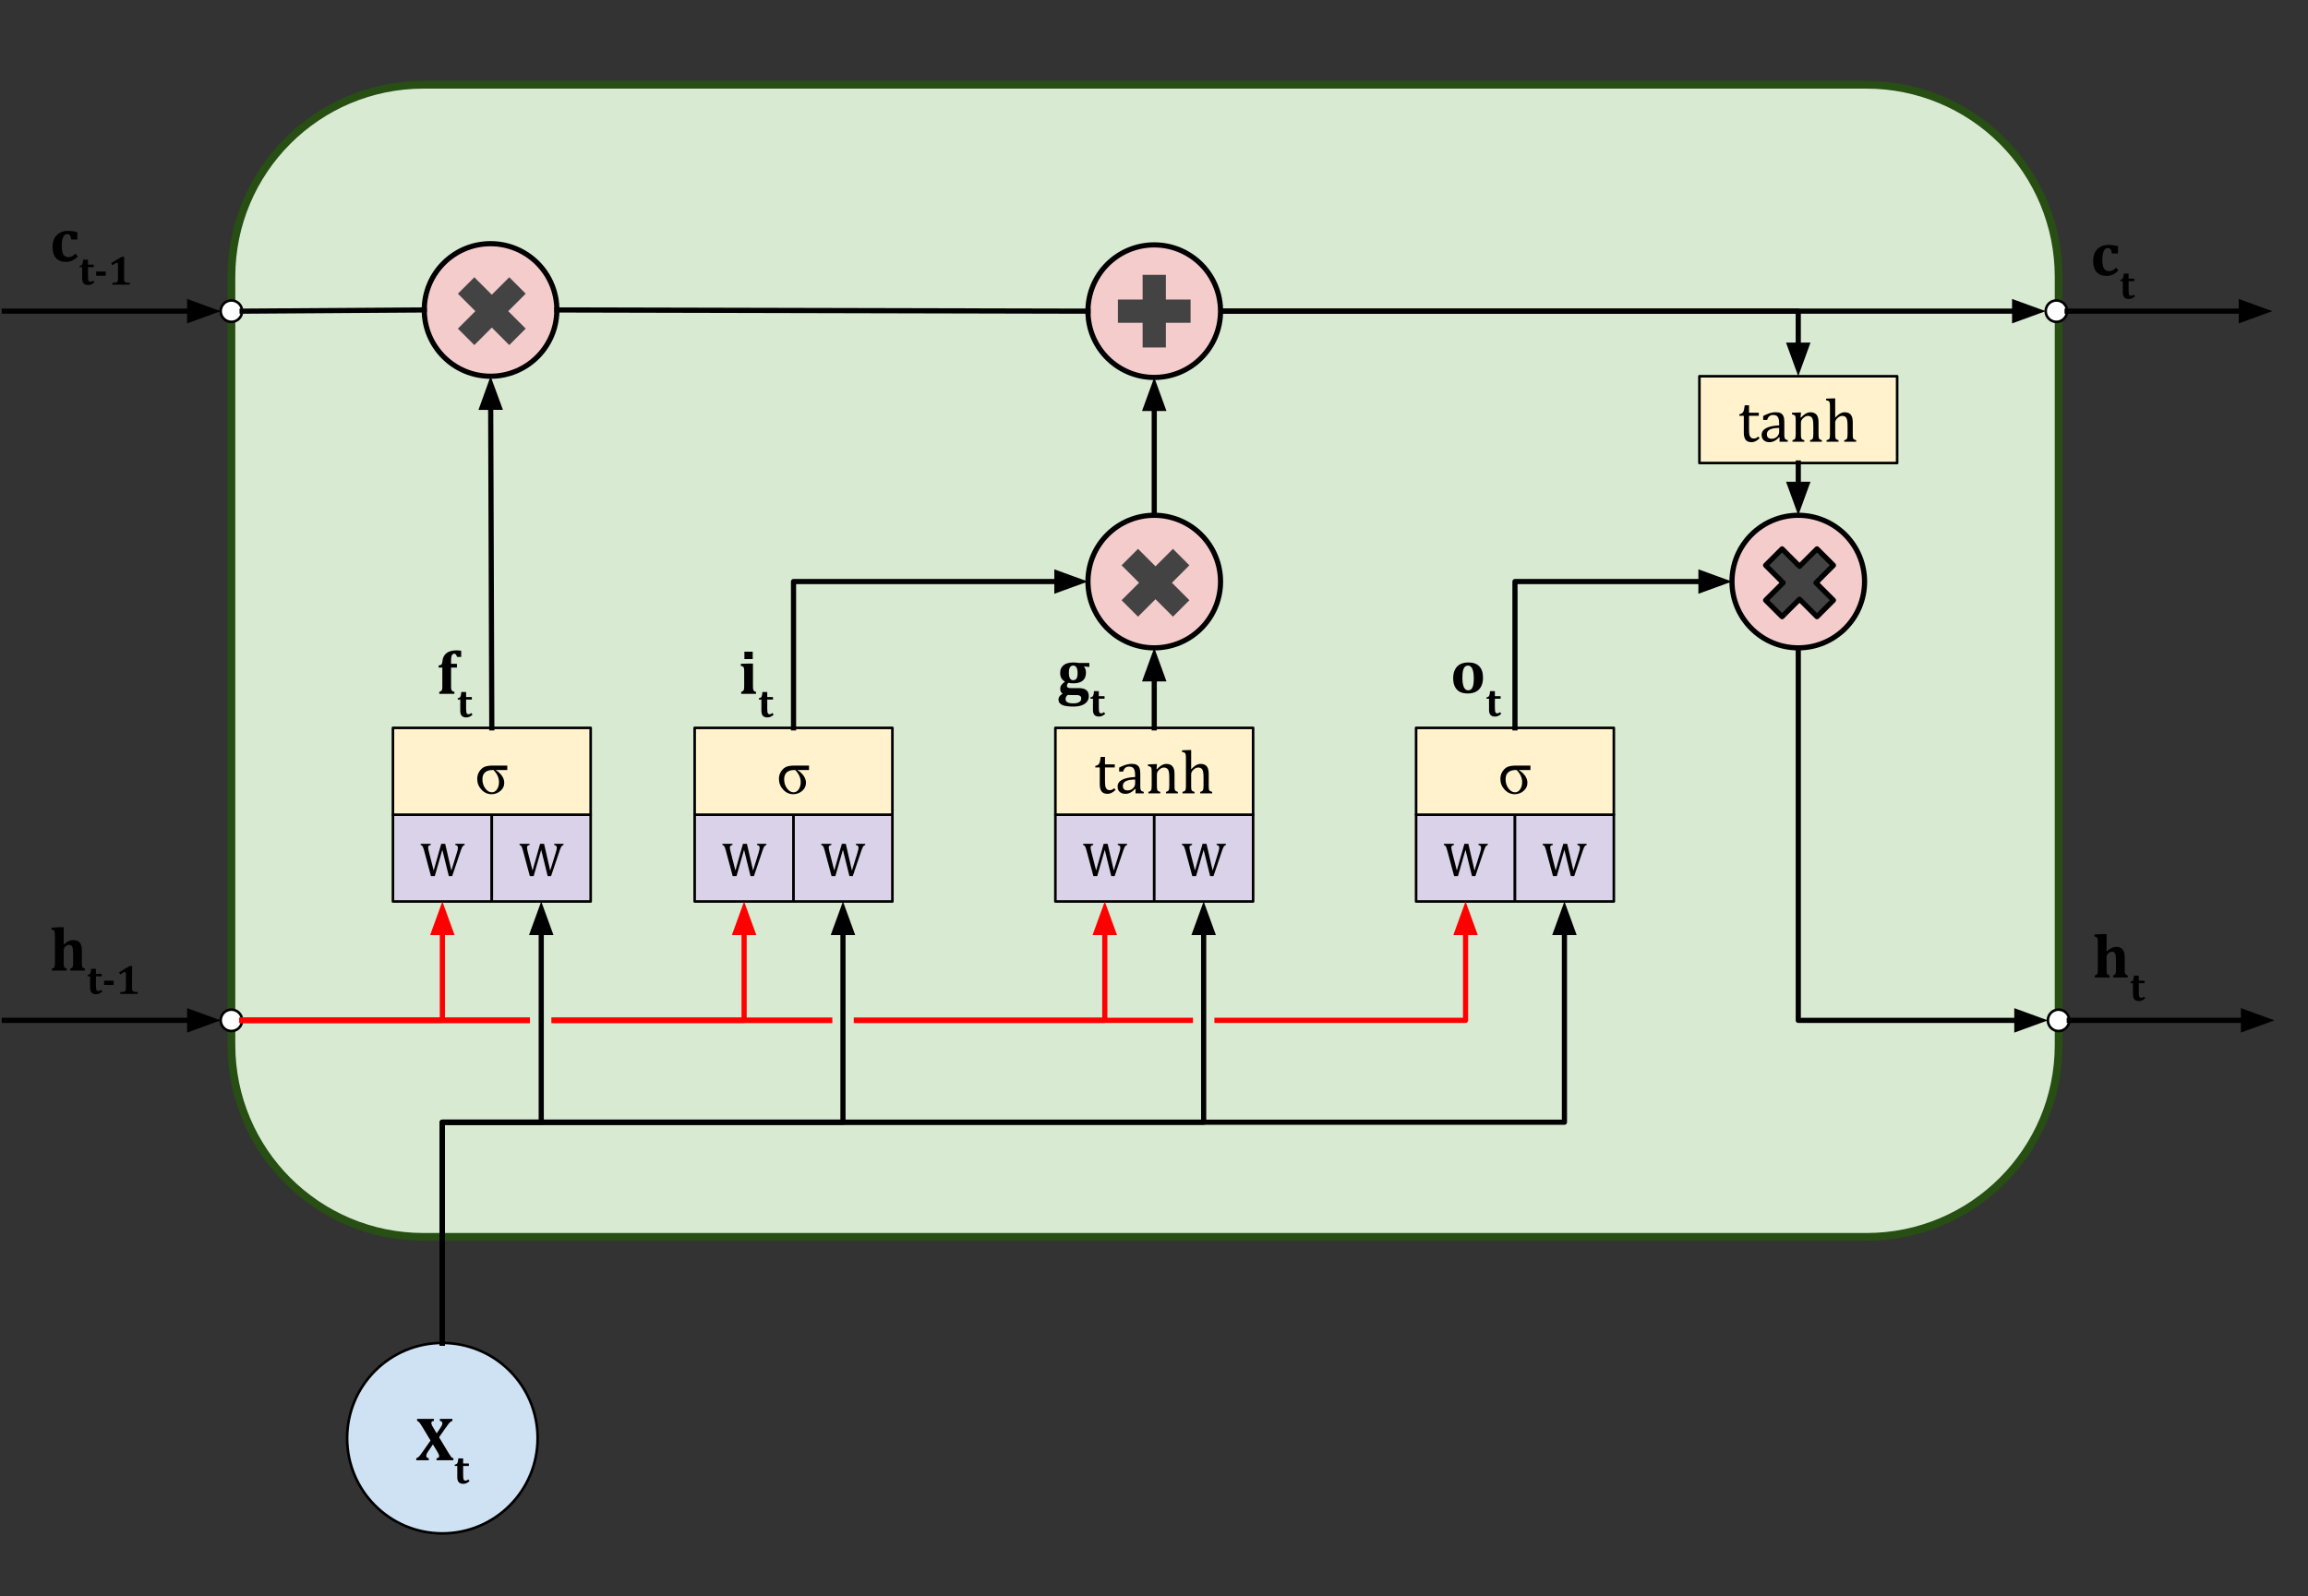 <svg version="1.1" viewBox="0.0 0.0 892.614 617.475" fill="none" stroke="none" stroke-linecap="square" stroke-miterlimit="10" xmlns:xlink="http://www.w3.org/1999/xlink" xmlns="http://www.w3.org/2000/svg"><rect x="0.0" y="0.0" width="892.614" height="617.475" fill="#333333" stroke="none"/><clipPath id="p.0"><path d="m0 0l892.614 0l0 617.475l-892.614 0l0 -617.475z" clip-rule="nonzero"/></clipPath><g clip-path="url(#p.0)"><path fill="#000000" fill-opacity="0.0" d="m0 0l892.614 0l0 617.475l-892.614 0z" fill-rule="evenodd"/><path fill="#d9ead3" d="m89.501 107.057l0 0c0 -41.021 33.254 -74.274 74.274 -74.274l558.128 0c19.699 0 38.591 7.825 52.52 21.754c13.929 13.929 21.754 32.821 21.754 52.52l0 297.089c0 41.021 -33.254 74.274 -74.274 74.274l-558.128 0c-41.021 0 -74.274 -33.254 -74.274 -74.274z" fill-rule="evenodd"/><path stroke="#274e13" stroke-width="3.0" stroke-linejoin="round" stroke-linecap="butt" d="m89.501 107.057l0 0c0 -41.021 33.254 -74.274 74.274 -74.274l558.128 0c19.699 0 38.591 7.825 52.52 21.754c13.929 13.929 21.754 32.821 21.754 52.52l0 297.089c0 41.021 -33.254 74.274 -74.274 74.274l-558.128 0c-41.021 0 -74.274 -33.254 -74.274 -74.274z" fill-rule="evenodd"/><path fill="#000000" fill-opacity="0.0" d="m1.667 120.357l83.685 0" fill-rule="evenodd"/><path stroke="#000000" stroke-width="2.0" stroke-linejoin="round" stroke-linecap="butt" d="m1.667 120.357l71.685 0" fill-rule="evenodd"/><path fill="#000000" stroke="#000000" stroke-width="2.0" stroke-linecap="butt" d="m73.352 123.66l9.076 -3.303l-9.076 -3.303z" fill-rule="evenodd"/><path fill="#000000" fill-opacity="0.0" d="m10.255 69.081l60.598 0l0 51.276l-60.598 0z" fill-rule="evenodd"/><path fill="#000000" d="m29.192 98.121l0.906 1.094q-1.156 1.125 -2.234 1.609q-1.062 0.484 -2.328 0.484q-2.547 0 -3.891 -1.484q-1.328 -1.5 -1.328 -4.359q0 -1.922 0.734 -3.312q0.734 -1.406 2.109 -2.125q1.375 -0.719 3.141 -0.719q0.953 0 1.891 0.141q0.938 0.125 1.719 0.359l0 2.828l-2.328 0q-0.172 -1.109 -0.531 -1.609q-0.344 -0.5 -1.0 -0.5q-0.438 0 -0.828 0.219q-0.391 0.219 -0.688 0.75q-0.297 0.531 -0.484 1.438q-0.172 0.891 -0.172 2.25q0 1.375 0.25 2.328q0.266 0.938 0.844 1.453q0.578 0.5 1.516 0.5q0.672 0 1.281 -0.281q0.609 -0.297 1.422 -1.062z" fill-rule="nonzero"/><path fill="#000000" d="m36.52 109.184q-0.688 0.578 -1.25 0.828q-0.562 0.234 -1.188 0.234q-1.156 0 -1.734 -0.625q-0.578 -0.641 -0.578 -1.906l0 -4.375l-0.969 0l0 -0.531q0.469 -0.078 0.688 -0.234q0.234 -0.156 0.359 -0.422q0.125 -0.266 0.203 -0.688q0.078 -0.422 0.109 -1.047l1.875 0l0 1.953l2.219 0l0 0.969l-2.219 0l0 3.531q0 0.875 0.078 1.297q0.078 0.422 0.266 0.625q0.203 0.203 0.5 0.203q0.219 0 0.391 -0.031q0.172 -0.047 0.359 -0.141q0.188 -0.109 0.406 -0.297l0.484 0.656zm4.375 -2.516l-3.703 0l0 -1.641l3.703 0l0 1.641zm7.109 1.266q0 0.453 0.047 0.688q0.062 0.234 0.188 0.375q0.125 0.141 0.359 0.234q0.25 0.078 0.609 0.125q0.375 0.031 0.984 0.047l0 0.719l-6.75 0l0 -0.719q0.875 -0.031 1.234 -0.094q0.375 -0.078 0.562 -0.203q0.203 -0.141 0.297 -0.375q0.094 -0.25 0.094 -0.797l0 -5.641q0 -0.328 -0.125 -0.469q-0.125 -0.141 -0.328 -0.141q-0.203 0 -0.562 0.188q-0.344 0.172 -1.156 0.734l-0.484 -0.828l4.078 -2.453l1.0 0q-0.047 0.75 -0.047 2.078l0 6.531z" fill-rule="nonzero"/><path fill="#000000" fill-opacity="0.0" d="m1.667 394.667l83.685 0" fill-rule="evenodd"/><path stroke="#000000" stroke-width="2.0" stroke-linejoin="round" stroke-linecap="butt" d="m1.667 394.667l71.685 0" fill-rule="evenodd"/><path fill="#000000" stroke="#000000" stroke-width="2.0" stroke-linecap="butt" d="m73.352 397.97l9.076 -3.303l-9.076 -3.303z" fill-rule="evenodd"/><path fill="#000000" fill-opacity="0.0" d="m10.255 343.391l60.598 0l0 51.276l-60.598 0z" fill-rule="evenodd"/><path fill="#000000" d="m24.692 365.353q1.062 -0.953 1.906 -1.344q0.844 -0.391 1.719 -0.391q1.281 0 1.984 0.484q0.703 0.469 1.031 1.359q0.328 0.891 0.328 2.297l0 4.281q0 0.516 0.016 0.969q0.016 0.453 0.078 0.719q0.078 0.266 0.203 0.438q0.125 0.172 0.344 0.297q0.219 0.109 0.531 0.188l0 0.781l-5.672 0l0 -0.781q0.547 -0.125 0.75 -0.359q0.203 -0.25 0.281 -0.688q0.078 -0.438 0.078 -1.547l0 -3.062q0 -1.172 -0.078 -1.812q-0.078 -0.656 -0.266 -1.016q-0.172 -0.359 -0.469 -0.531q-0.281 -0.172 -0.75 -0.172q-0.438 0 -0.938 0.281q-0.484 0.266 -0.812 0.75q-0.312 0.469 -0.312 1.0l0 4.547q0 0.656 0.016 1.016q0.016 0.359 0.047 0.562q0.047 0.188 0.109 0.344q0.062 0.141 0.172 0.281q0.109 0.125 0.297 0.234q0.203 0.094 0.531 0.172l0 0.781l-5.734 0l0 -0.781q0.344 -0.078 0.547 -0.188q0.203 -0.109 0.312 -0.25q0.109 -0.156 0.188 -0.375q0.078 -0.234 0.094 -0.641q0.031 -0.406 0.031 -1.156l0 -9.141q0 -1.0 -0.016 -1.469q-0.016 -0.484 -0.078 -0.797q-0.047 -0.328 -0.172 -0.516q-0.109 -0.203 -0.344 -0.312q-0.219 -0.125 -0.703 -0.219l0 -0.781l3.234 -0.156l1.469 0l0 6.688l0.047 0.016z" fill-rule="nonzero"/><path fill="#000000" d="m39.591 383.494q-0.688 0.578 -1.25 0.828q-0.562 0.234 -1.188 0.234q-1.156 0 -1.734 -0.625q-0.578 -0.641 -0.578 -1.906l0 -4.375l-0.969 0l0 -0.531q0.469 -0.078 0.688 -0.234q0.234 -0.156 0.359 -0.422q0.125 -0.266 0.203 -0.688q0.078 -0.422 0.109 -1.047l1.875 0l0 1.953l2.219 0l0 0.969l-2.219 0l0 3.531q0 0.875 0.078 1.297q0.078 0.422 0.266 0.625q0.203 0.203 0.5 0.203q0.219 0 0.391 -0.031q0.172 -0.047 0.359 -0.141q0.188 -0.109 0.406 -0.297l0.484 0.656zm4.375 -2.516l-3.703 0l0 -1.641l3.703 0l0 1.641zm7.109 1.266q0 0.453 0.047 0.688q0.062 0.234 0.188 0.375q0.125 0.141 0.359 0.234q0.25 0.078 0.609 0.125q0.375 0.031 0.984 0.047l0 0.719l-6.75 0l0 -0.719q0.875 -0.031 1.234 -0.094q0.375 -0.078 0.562 -0.203q0.203 -0.141 0.297 -0.375q0.094 -0.25 0.094 -0.797l0 -5.641q0 -0.328 -0.125 -0.469q-0.125 -0.141 -0.328 -0.141q-0.203 0 -0.562 0.188q-0.344 0.172 -1.156 0.734l-0.484 -0.828l4.078 -2.453l1.0 0q-0.047 0.75 -0.047 2.078l0 6.531z" fill-rule="nonzero"/><path fill="#cfe2f3" d="m134.252 556.283l0 0c0 -20.343 16.491 -36.835 36.835 -36.835l0 0c9.769 0 19.138 3.881 26.046 10.789c6.908 6.908 10.789 16.277 10.789 26.046l0 0c0 20.343 -16.491 36.835 -36.835 36.835l0 0c-20.343 0 -36.835 -16.491 -36.835 -36.835z" fill-rule="evenodd"/><path stroke="#000000" stroke-width="1.0" stroke-linejoin="round" stroke-linecap="butt" d="m134.252 556.283l0 0c0 -20.343 16.491 -36.835 36.835 -36.835l0 0c9.769 0 19.138 3.881 26.046 10.789c6.908 6.908 10.789 16.277 10.789 26.046l0 0c0 20.343 -16.491 36.835 -36.835 36.835l0 0c-20.343 0 -36.835 -16.491 -36.835 -36.835z" fill-rule="evenodd"/><path fill="#000000" d="m167.819 548.823l0 0.781q-0.547 0.047 -0.781 0.25q-0.219 0.188 -0.219 0.594q0 0.188 0.078 0.453q0.078 0.25 0.266 0.609q0.188 0.344 0.641 1.094l1.078 1.812l1.422 -2.094q0.469 -0.688 0.625 -1.047q0.156 -0.375 0.156 -0.797q0 -0.375 -0.266 -0.594q-0.25 -0.234 -0.703 -0.281l0 -0.781l4.844 0l0 0.781q-0.344 0.094 -0.656 0.312q-0.297 0.203 -0.703 0.672q-0.391 0.469 -1.266 1.734l-2.531 3.609l3.812 6.297q0.203 0.312 0.406 0.625q0.203 0.312 0.391 0.562q0.203 0.234 0.344 0.359q0.156 0.109 0.297 0.172q0.141 0.062 0.297 0.094l0 0.781l-6.516 0l0 -0.781q0.516 -0.047 0.75 -0.234q0.25 -0.188 0.25 -0.609q0 -0.141 -0.047 -0.297q-0.031 -0.172 -0.141 -0.406q-0.094 -0.234 -0.203 -0.406q-0.094 -0.188 -0.391 -0.703l-1.625 -2.688l-1.922 2.828q-0.219 0.344 -0.375 0.625q-0.141 0.281 -0.203 0.516q-0.062 0.234 -0.062 0.547q0 0.312 0.25 0.547q0.25 0.234 0.719 0.281l0 0.781l-4.844 0l0 -0.781q0.391 -0.109 0.703 -0.344q0.328 -0.25 0.703 -0.703q0.391 -0.453 1.047 -1.422l3.062 -4.375l-2.953 -4.922q-0.484 -0.797 -0.828 -1.312q-0.344 -0.531 -0.578 -0.797q-0.234 -0.281 -0.422 -0.391q-0.172 -0.125 -0.422 -0.172l0 -0.781l6.516 0z" fill-rule="nonzero"/><path fill="#000000" d="m181.604 572.886q-0.688 0.578 -1.25 0.828q-0.562 0.234 -1.188 0.234q-1.156 0 -1.734 -0.625q-0.578 -0.641 -0.578 -1.906l0 -4.375l-0.969 0l0 -0.531q0.469 -0.078 0.688 -0.234q0.234 -0.156 0.359 -0.422q0.125 -0.266 0.203 -0.688q0.078 -0.422 0.109 -1.047l1.875 0l0 1.953l2.219 0l0 0.969l-2.219 0l0 3.531q0 0.875 0.078 1.297q0.078 0.422 0.266 0.625q0.203 0.203 0.5 0.203q0.219 0 0.391 -0.031q0.172 -0.047 0.359 -0.141q0.188 -0.109 0.406 -0.297l0.484 0.656z" fill-rule="nonzero"/><path fill="#d9d2e9" d="m151.969 315.115l38.236 0l0 33.575l-38.236 0z" fill-rule="evenodd"/><path stroke="#000000" stroke-width="1.0" stroke-linejoin="round" stroke-linecap="butt" d="m151.969 315.115l38.236 0l0 33.575l-38.236 0z" fill-rule="evenodd"/><path fill="#000000" d="m171.07 328.714l-2.922 10.172l-1.469 0l-2.656 -9.891q-0.172 -0.625 -0.312 -1.016q-0.125 -0.391 -0.266 -0.609q-0.141 -0.219 -0.297 -0.328q-0.156 -0.125 -0.453 -0.203l0 -0.453l3.891 0l0 0.453q-0.562 0.109 -0.781 0.328q-0.219 0.219 -0.219 0.609q0 0.312 0.078 0.75q0.078 0.438 0.219 1.0l1.844 7.188l2.922 -10.328l1.531 0l2.375 10.344l2.156 -6.953q0.391 -1.266 0.391 -1.797q0 -0.562 -0.234 -0.797q-0.234 -0.25 -0.766 -0.344l0 -0.453l3.594 0l0 0.453q-0.281 0.094 -0.453 0.203q-0.156 0.109 -0.312 0.312q-0.141 0.188 -0.328 0.609q-0.172 0.406 -0.406 1.094l-3.312 9.828l-1.297 0l-2.516 -10.172z" fill-rule="nonzero"/><path fill="#d9d2e9" d="m190.205 315.115l38.236 0l0 33.575l-38.236 0z" fill-rule="evenodd"/><path stroke="#000000" stroke-width="1.0" stroke-linejoin="round" stroke-linecap="butt" d="m190.205 315.115l38.236 0l0 33.575l-38.236 0z" fill-rule="evenodd"/><path fill="#000000" d="m209.306 328.714l-2.922 10.172l-1.469 0l-2.656 -9.891q-0.172 -0.625 -0.312 -1.016q-0.125 -0.391 -0.266 -0.609q-0.141 -0.219 -0.297 -0.328q-0.156 -0.125 -0.453 -0.203l0 -0.453l3.891 0l0 0.453q-0.562 0.109 -0.781 0.328q-0.219 0.219 -0.219 0.609q0 0.312 0.078 0.75q0.078 0.438 0.219 1.0l1.844 7.188l2.922 -10.328l1.531 0l2.375 10.344l2.156 -6.953q0.391 -1.266 0.391 -1.797q0 -0.562 -0.234 -0.797q-0.234 -0.25 -0.766 -0.344l0 -0.453l3.594 0l0 0.453q-0.281 0.094 -0.453 0.203q-0.156 0.109 -0.312 0.312q-0.141 0.188 -0.328 0.609q-0.172 0.406 -0.406 1.094l-3.312 9.828l-1.297 0l-2.516 -10.172z" fill-rule="nonzero"/><path fill="#fff2cc" d="m151.968 281.541l76.472 0l0 33.575l-76.472 0z" fill-rule="evenodd"/><path stroke="#000000" stroke-width="1.0" stroke-linejoin="round" stroke-linecap="butt" d="m151.968 281.541l76.472 0l0 33.575l-76.472 0z" fill-rule="evenodd"/><path fill="#000000" d="m196.189 296.134l0 1.703l-4.562 0q1.5 0.859 2.438 2.172q0.953 1.297 0.953 2.766q0 1.906 -1.5 3.172q-1.5 1.25 -3.422 1.25q-2.25 0 -3.891 -1.766q-1.641 -1.781 -1.641 -4.141q0 -1.672 0.859 -2.938q0.859 -1.281 2.0 -1.75q1.141 -0.469 3.094 -0.469l5.672 0zm-5.344 1.703l-0.422 0q-1.75 0 -2.797 0.875q-1.047 0.875 -1.047 2.734q0 1.984 1.094 3.5q1.109 1.516 2.578 1.516q1.188 0 1.953 -1.141q0.781 -1.141 0.781 -2.75q0 -2.578 -2.141 -4.734z" fill-rule="nonzero"/><path fill="#000000" fill-opacity="0.0" d="m472.04 120.358l223.433 0l0 25.165" fill-rule="evenodd"/><path stroke="#000000" stroke-width="2.0" stroke-linejoin="round" stroke-linecap="butt" d="m472.04 120.358l223.433 0l0 13.165" fill-rule="evenodd"/><path fill="#000000" stroke="#000000" stroke-width="2.0" stroke-linecap="butt" d="m692.17 133.523l3.303 9.076l3.303 -9.076z" fill-rule="evenodd"/><path fill="#000000" fill-opacity="0.0" d="m472.04 120.358l319.118 0" fill-rule="evenodd"/><path stroke="#000000" stroke-width="2.0" stroke-linejoin="round" stroke-linecap="butt" d="m472.04 120.358l307.118 0" fill-rule="evenodd"/><path fill="#000000" stroke="#000000" stroke-width="2.0" stroke-linecap="butt" d="m779.158 123.662l9.076 -3.303l-9.076 -3.303z" fill-rule="evenodd"/><path fill="#f4cccc" d="m164.086 119.89l0 0c0 -14.159 11.478 -25.638 25.638 -25.638l0 0c6.8 0 13.321 2.701 18.129 7.509c4.808 4.808 7.509 11.329 7.509 18.129l0 0c0 14.159 -11.478 25.638 -25.638 25.638l0 0c-14.159 0 -25.638 -11.478 -25.638 -25.638z" fill-rule="evenodd"/><path stroke="#000000" stroke-width="2.0" stroke-linejoin="round" stroke-linecap="butt" d="m164.086 119.89l0 0c0 -14.159 11.478 -25.638 25.638 -25.638l0 0c6.8 0 13.321 2.701 18.129 7.509c4.808 4.808 7.509 11.329 7.509 18.129l0 0c0 14.159 -11.478 25.638 -25.638 25.638l0 0c-14.159 0 -25.638 -11.478 -25.638 -25.638z" fill-rule="evenodd"/><path fill="#434343" d="m177.09 113.602l6.359 -6.359l6.755 6.755l6.755 -6.755l6.359 6.359l-6.755 6.755l6.755 6.755l-6.359 6.359l-6.755 -6.755l-6.755 6.755l-6.359 -6.359l6.755 -6.755z" fill-rule="evenodd"/><path fill="#000000" fill-opacity="0.0" d="m159.912 236.34l38.236 0l0 54.52l-38.236 0z" fill-rule="evenodd"/><path fill="#000000" d="m169.897 267.599q0.547 -0.156 0.766 -0.359q0.219 -0.203 0.312 -0.547q0.094 -0.359 0.094 -1.25l0 -7.219l-1.422 0l0 -0.812q0.547 -0.078 0.766 -0.172q0.219 -0.109 0.359 -0.281q0.141 -0.172 0.219 -0.438q0.078 -0.266 0.109 -0.687q0.188 -2.109 1.562 -3.188q1.391 -1.094 3.906 -1.094q1.0 0 1.797 0.156l0 2.391l-1.594 0q-0.203 -0.641 -0.453 -0.938q-0.234 -0.312 -0.625 -0.312q-0.5 0 -0.766 0.344q-0.266 0.328 -0.375 0.953q-0.094 0.609 -0.094 1.719l0 0.891l2.266 0l0 1.469l-2.266 0l0 7.219q0 0.875 0.094 1.234q0.094 0.359 0.328 0.578q0.25 0.203 0.859 0.344l0 0.781l-5.844 0l0 -0.781z" fill-rule="nonzero"/><path fill="#000000" d="m182.756 276.442q-0.688 0.578 -1.25 0.828q-0.562 0.234 -1.188 0.234q-1.156 0 -1.734 -0.625q-0.578 -0.641 -0.578 -1.906l0 -4.375l-0.969 0l0 -0.531q0.469 -0.078 0.688 -0.234q0.234 -0.156 0.359 -0.422q0.125 -0.266 0.203 -0.688q0.078 -0.422 0.109 -1.047l1.875 0l0 1.953l2.219 0l0 0.969l-2.219 0l0 3.531q0 0.875 0.078 1.297q0.078 0.422 0.266 0.625q0.203 0.203 0.5 0.203q0.219 0 0.391 -0.031q0.172 -0.047 0.359 -0.141q0.188 -0.109 0.406 -0.297l0.484 0.656z" fill-rule="nonzero"/><path fill="#d9d2e9" d="m268.659 315.115l38.236 0l0 33.575l-38.236 0z" fill-rule="evenodd"/><path stroke="#000000" stroke-width="1.0" stroke-linejoin="round" stroke-linecap="butt" d="m268.659 315.115l38.236 0l0 33.575l-38.236 0z" fill-rule="evenodd"/><path fill="#000000" d="m287.76 328.714l-2.922 10.172l-1.469 0l-2.656 -9.891q-0.172 -0.625 -0.312 -1.016q-0.125 -0.391 -0.266 -0.609q-0.141 -0.219 -0.297 -0.328q-0.156 -0.125 -0.453 -0.203l0 -0.453l3.891 0l0 0.453q-0.562 0.109 -0.781 0.328q-0.219 0.219 -0.219 0.609q0 0.312 0.078 0.75q0.078 0.438 0.219 1.0l1.844 7.188l2.922 -10.328l1.531 0l2.375 10.344l2.156 -6.953q0.391 -1.266 0.391 -1.797q0 -0.562 -0.234 -0.797q-0.234 -0.25 -0.766 -0.344l0 -0.453l3.594 0l0 0.453q-0.281 0.094 -0.453 0.203q-0.156 0.109 -0.312 0.312q-0.141 0.188 -0.328 0.609q-0.172 0.406 -0.406 1.094l-3.312 9.828l-1.297 0l-2.516 -10.172z" fill-rule="nonzero"/><path fill="#d9d2e9" d="m306.895 315.115l38.236 0l0 33.575l-38.236 0z" fill-rule="evenodd"/><path stroke="#000000" stroke-width="1.0" stroke-linejoin="round" stroke-linecap="butt" d="m306.895 315.115l38.236 0l0 33.575l-38.236 0z" fill-rule="evenodd"/><path fill="#000000" d="m325.996 328.714l-2.922 10.172l-1.469 0l-2.656 -9.891q-0.172 -0.625 -0.312 -1.016q-0.125 -0.391 -0.266 -0.609q-0.141 -0.219 -0.297 -0.328q-0.156 -0.125 -0.453 -0.203l0 -0.453l3.891 0l0 0.453q-0.562 0.109 -0.781 0.328q-0.219 0.219 -0.219 0.609q0 0.312 0.078 0.75q0.078 0.438 0.219 1.0l1.844 7.188l2.922 -10.328l1.531 0l2.375 10.344l2.156 -6.953q0.391 -1.266 0.391 -1.797q0 -0.562 -0.234 -0.797q-0.234 -0.25 -0.766 -0.344l0 -0.453l3.594 0l0 0.453q-0.281 0.094 -0.453 0.203q-0.156 0.109 -0.312 0.312q-0.141 0.188 -0.328 0.609q-0.172 0.406 -0.406 1.094l-3.312 9.828l-1.297 0l-2.516 -10.172z" fill-rule="nonzero"/><path fill="#fff2cc" d="m268.659 281.541l76.472 0l0 33.575l-76.472 0z" fill-rule="evenodd"/><path stroke="#000000" stroke-width="1.0" stroke-linejoin="round" stroke-linecap="butt" d="m268.659 281.541l76.472 0l0 33.575l-76.472 0z" fill-rule="evenodd"/><path fill="#000000" d="m312.879 296.134l0 1.703l-4.562 0q1.5 0.859 2.438 2.172q0.953 1.297 0.953 2.766q0 1.906 -1.5 3.172q-1.5 1.25 -3.422 1.25q-2.25 0 -3.891 -1.766q-1.641 -1.781 -1.641 -4.141q0 -1.672 0.859 -2.938q0.859 -1.281 2.0 -1.75q1.141 -0.469 3.094 -0.469l5.672 0zm-5.344 1.703l-0.422 0q-1.75 0 -2.797 0.875q-1.047 0.875 -1.047 2.734q0 1.984 1.094 3.5q1.109 1.516 2.578 1.516q1.188 0 1.953 -1.141q0.781 -1.141 0.781 -2.75q0 -2.578 -2.141 -4.734z" fill-rule="nonzero"/><path fill="#d9d2e9" d="m408.167 315.115l38.236 0l0 33.575l-38.236 0z" fill-rule="evenodd"/><path stroke="#000000" stroke-width="1.0" stroke-linejoin="round" stroke-linecap="butt" d="m408.167 315.115l38.236 0l0 33.575l-38.236 0z" fill-rule="evenodd"/><path fill="#000000" d="m427.268 328.714l-2.922 10.172l-1.469 0l-2.656 -9.891q-0.172 -0.625 -0.312 -1.016q-0.125 -0.391 -0.266 -0.609q-0.141 -0.219 -0.297 -0.328q-0.156 -0.125 -0.453 -0.203l0 -0.453l3.891 0l0 0.453q-0.562 0.109 -0.781 0.328q-0.219 0.219 -0.219 0.609q0 0.312 0.078 0.75q0.078 0.438 0.219 1.0l1.844 7.188l2.922 -10.328l1.531 0l2.375 10.344l2.156 -6.953q0.391 -1.266 0.391 -1.797q0 -0.562 -0.234 -0.797q-0.234 -0.25 -0.766 -0.344l0 -0.453l3.594 0l0 0.453q-0.281 0.094 -0.453 0.203q-0.156 0.109 -0.312 0.312q-0.141 0.188 -0.328 0.609q-0.172 0.406 -0.406 1.094l-3.312 9.828l-1.297 0l-2.516 -10.172z" fill-rule="nonzero"/><path fill="#d9d2e9" d="m446.403 315.115l38.236 0l0 33.575l-38.236 0z" fill-rule="evenodd"/><path stroke="#000000" stroke-width="1.0" stroke-linejoin="round" stroke-linecap="butt" d="m446.403 315.115l38.236 0l0 33.575l-38.236 0z" fill-rule="evenodd"/><path fill="#000000" d="m465.504 328.714l-2.922 10.172l-1.469 0l-2.656 -9.891q-0.172 -0.625 -0.312 -1.016q-0.125 -0.391 -0.266 -0.609q-0.141 -0.219 -0.297 -0.328q-0.156 -0.125 -0.453 -0.203l0 -0.453l3.891 0l0 0.453q-0.562 0.109 -0.781 0.328q-0.219 0.219 -0.219 0.609q0 0.312 0.078 0.75q0.078 0.438 0.219 1.0l1.844 7.188l2.922 -10.328l1.531 0l2.375 10.344l2.156 -6.953q0.391 -1.266 0.391 -1.797q0 -0.562 -0.234 -0.797q-0.234 -0.25 -0.766 -0.344l0 -0.453l3.594 0l0 0.453q-0.281 0.094 -0.453 0.203q-0.156 0.109 -0.312 0.312q-0.141 0.188 -0.328 0.609q-0.172 0.406 -0.406 1.094l-3.312 9.828l-1.297 0l-2.516 -10.172z" fill-rule="nonzero"/><path fill="#fff2cc" d="m408.167 281.541l76.472 0l0 33.575l-76.472 0z" fill-rule="evenodd"/><path stroke="#000000" stroke-width="1.0" stroke-linejoin="round" stroke-linecap="butt" d="m408.167 281.541l76.472 0l0 33.575l-76.472 0z" fill-rule="evenodd"/><path fill="#000000" d="m423.602 296.243q0.578 -0.094 0.938 -0.328q0.375 -0.234 0.578 -0.594q0.203 -0.375 0.312 -0.922q0.125 -0.562 0.25 -1.625l1.672 0l0 2.891l3.781 0l0 1.188l-3.781 0l0 5.203q0 1.141 0.094 1.812q0.094 0.672 0.344 1.062q0.266 0.375 0.594 0.547q0.328 0.156 0.844 0.156q0.469 0 0.875 -0.188q0.406 -0.203 0.812 -0.562l0.531 0.641q-0.844 0.797 -1.594 1.172q-0.734 0.359 -1.531 0.359q-1.516 0 -2.25 -0.891q-0.734 -0.906 -0.734 -2.812l0 -6.5l-1.734 0l0 -0.609zm15.59 8.953l-0.172 -0.047q-1.016 1.031 -1.922 1.469q-0.891 0.438 -1.891 0.438q-0.891 0 -1.578 -0.344q-0.672 -0.344 -1.047 -0.969q-0.359 -0.641 -0.359 -1.453q0 -1.719 1.688 -2.641q1.703 -0.938 5.094 -1.094l0 -0.75q0 -1.219 -0.234 -1.922q-0.234 -0.703 -0.75 -1.031q-0.5 -0.328 -1.344 -0.328q-0.906 0 -1.469 0.484q-0.562 0.469 -0.844 1.438l-1.531 0l0 -1.531q1.125 -0.578 1.875 -0.859q0.75 -0.281 1.5 -0.438q0.75 -0.156 1.531 -0.156q1.156 0 1.859 0.375q0.703 0.359 1.047 1.125q0.359 0.766 0.359 2.297l0 4.078q0 0.875 0 1.234q0.016 0.344 0.078 0.656q0.062 0.297 0.172 0.484q0.125 0.188 0.344 0.312q0.234 0.125 0.75 0.266l0 0.578l-3.203 0l0.047 -1.672zm-0.188 -3.672q-2.391 0.016 -3.578 0.625q-1.172 0.609 -1.172 1.844q0 0.672 0.266 1.062q0.266 0.375 0.672 0.531q0.422 0.141 0.984 0.141q0.797 0 1.438 -0.375q0.656 -0.391 1.016 -0.984q0.375 -0.609 0.375 -1.188l0 -1.656zm16.547 5.344l-4.609 0l0 -0.578q0.453 -0.141 0.656 -0.234q0.203 -0.109 0.328 -0.297q0.141 -0.188 0.219 -0.578q0.078 -0.406 0.078 -1.203l0 -3.062q0 -0.828 -0.047 -1.484q-0.047 -0.672 -0.172 -1.094q-0.109 -0.438 -0.266 -0.672q-0.156 -0.25 -0.375 -0.406q-0.219 -0.172 -0.5 -0.266q-0.281 -0.109 -0.734 -0.109q-0.453 0 -0.875 0.188q-0.406 0.172 -0.906 0.625q-0.484 0.438 -0.703 0.875q-0.219 0.438 -0.219 1.0l0 4.359q0 1.016 0.094 1.406q0.094 0.391 0.359 0.594q0.266 0.203 0.859 0.359l0 0.578l-4.594 0l0 -0.578q0.453 -0.141 0.641 -0.234q0.203 -0.109 0.328 -0.297q0.141 -0.188 0.219 -0.578q0.078 -0.391 0.078 -1.203l0 -5.109q0 -0.75 -0.031 -1.203q-0.016 -0.469 -0.156 -0.734q-0.141 -0.281 -0.438 -0.406q-0.281 -0.141 -0.812 -0.234l0 -0.625l2.75 -0.109l0.719 0l-0.141 1.906l0.172 0.047q0.859 -0.875 1.391 -1.25q0.547 -0.375 1.078 -0.578q0.547 -0.203 1.156 -0.203q0.641 0 1.141 0.156q0.5 0.141 0.875 0.453q0.375 0.297 0.625 0.75q0.25 0.438 0.375 1.078q0.125 0.625 0.125 1.609l0 4.406q0 0.812 0.047 1.188q0.047 0.359 0.156 0.562q0.125 0.188 0.344 0.328q0.219 0.125 0.766 0.281l0 0.578zm5.129 -9.359l0.047 0q0.906 -0.922 1.438 -1.281q0.547 -0.375 1.062 -0.562q0.516 -0.188 1.125 -0.188q0.641 0 1.141 0.156q0.5 0.141 0.875 0.453q0.391 0.312 0.625 0.766q0.25 0.453 0.359 1.078q0.125 0.625 0.125 1.594l0 4.406q0 1.031 0.078 1.406q0.094 0.359 0.312 0.562q0.234 0.203 0.938 0.391l0 0.578l-4.625 0l0 -0.578q0.453 -0.141 0.656 -0.234q0.203 -0.109 0.328 -0.297q0.141 -0.188 0.219 -0.578q0.078 -0.406 0.078 -1.203l0 -3.062q0 -1.562 -0.156 -2.391q-0.156 -0.828 -0.625 -1.234q-0.469 -0.406 -1.297 -0.406q-0.469 0 -0.844 0.172q-0.375 0.156 -0.875 0.578q-0.484 0.422 -0.734 0.875q-0.25 0.438 -0.25 0.938l0 4.484q0 0.797 0.031 1.141q0.047 0.344 0.156 0.578q0.125 0.219 0.359 0.375q0.25 0.141 0.75 0.266l0 0.578l-4.641 0l0 -0.578q0.516 -0.141 0.734 -0.266q0.234 -0.125 0.344 -0.328q0.125 -0.203 0.188 -0.578q0.062 -0.375 0.062 -1.188l0 -9.797q0 -1.125 -0.016 -1.562q-0.016 -0.453 -0.094 -0.766q-0.078 -0.312 -0.219 -0.484q-0.125 -0.188 -0.359 -0.281q-0.234 -0.109 -0.828 -0.219l0 -0.609l2.828 -0.109l0.703 0l0 7.406z" fill-rule="nonzero"/><path fill="#f4cccc" d="m420.765 224.949l0 0c0 -14.159 11.478 -25.638 25.638 -25.638l0 0c6.8 0 13.321 2.701 18.129 7.509c4.808 4.808 7.509 11.329 7.509 18.129l0 0c0 14.159 -11.478 25.638 -25.638 25.638l0 0c-14.159 0 -25.638 -11.478 -25.638 -25.638z" fill-rule="evenodd"/><path stroke="#000000" stroke-width="2.0" stroke-linejoin="round" stroke-linecap="butt" d="m420.765 224.949l0 0c0 -14.159 11.478 -25.638 25.638 -25.638l0 0c6.8 0 13.321 2.701 18.129 7.509c4.808 4.808 7.509 11.329 7.509 18.129l0 0c0 14.159 -11.478 25.638 -25.638 25.638l0 0c-14.159 0 -25.638 -11.478 -25.638 -25.638z" fill-rule="evenodd"/><path fill="#434343" d="m433.769 218.661l6.359 -6.359l6.755 6.755l6.755 -6.755l6.359 6.359l-6.755 6.755l6.755 6.755l-6.359 6.359l-6.755 -6.755l-6.755 6.755l-6.359 -6.359l6.755 -6.755z" fill-rule="evenodd"/><path fill="#000000" fill-opacity="0.0" d="m276.657 236.34l38.236 0l0 54.52l-38.236 0z" fill-rule="evenodd"/><path fill="#000000" d="m291.111 252.083l0 2.859l-3.219 0l0 -2.859l3.219 0zm-4.453 15.516q0.578 -0.141 0.781 -0.391q0.219 -0.25 0.297 -0.672q0.078 -0.422 0.078 -1.531l0 -5.453q0 -0.578 -0.062 -0.922q-0.047 -0.359 -0.188 -0.562q-0.141 -0.219 -0.406 -0.328q-0.25 -0.109 -0.641 -0.188l0 -0.797l3.219 -0.094l1.469 0l0 8.328q0 0.656 0.016 1.016q0.016 0.359 0.047 0.562q0.047 0.188 0.109 0.344q0.062 0.141 0.156 0.281q0.109 0.125 0.312 0.234q0.203 0.094 0.531 0.172l0 0.781l-5.719 0l0 -0.781z" fill-rule="nonzero"/><path fill="#000000" d="m299.22 276.442q-0.688 0.578 -1.25 0.828q-0.562 0.234 -1.188 0.234q-1.156 0 -1.734 -0.625q-0.578 -0.641 -0.578 -1.906l0 -4.375l-0.969 0l0 -0.531q0.469 -0.078 0.688 -0.234q0.234 -0.156 0.359 -0.422q0.125 -0.266 0.203 -0.688q0.078 -0.422 0.109 -1.047l1.875 0l0 1.953l2.219 0l0 0.969l-2.219 0l0 3.531q0 0.875 0.078 1.297q0.078 0.422 0.266 0.625q0.203 0.203 0.5 0.203q0.219 0 0.391 -0.031q0.172 -0.047 0.359 -0.141q0.188 -0.109 0.406 -0.297l0.484 0.656z" fill-rule="nonzero"/><path fill="#f4cccc" d="m420.765 120.358l0 0c0 -14.159 11.478 -25.638 25.638 -25.638l0 0c6.8 0 13.321 2.701 18.129 7.509c4.808 4.808 7.509 11.329 7.509 18.129l0 0c0 14.159 -11.478 25.638 -25.638 25.638l0 0c-14.159 0 -25.638 -11.478 -25.638 -25.638z" fill-rule="evenodd"/><path stroke="#000000" stroke-width="2.0" stroke-linejoin="round" stroke-linecap="butt" d="m420.765 120.358l0 0c0 -14.159 11.478 -25.638 25.638 -25.638l0 0c6.8 0 13.321 2.701 18.129 7.509c4.808 4.808 7.509 11.329 7.509 18.129l0 0c0 14.159 -11.478 25.638 -25.638 25.638l0 0c-14.159 0 -25.638 -11.478 -25.638 -25.638z" fill-rule="evenodd"/><path fill="#434343" d="m432.352 115.86l9.553 0l0 -9.553l8.993 0l0 9.553l9.553 0l0 8.993l-9.553 0l0 9.553l-8.993 0l0 -9.553l-9.553 0z" fill-rule="evenodd"/><path fill="#d9d2e9" d="m547.675 315.115l38.236 0l0 33.575l-38.236 0z" fill-rule="evenodd"/><path stroke="#000000" stroke-width="1.0" stroke-linejoin="round" stroke-linecap="butt" d="m547.675 315.115l38.236 0l0 33.575l-38.236 0z" fill-rule="evenodd"/><path fill="#000000" d="m566.776 328.714l-2.922 10.172l-1.469 0l-2.656 -9.891q-0.172 -0.625 -0.312 -1.016q-0.125 -0.391 -0.266 -0.609q-0.141 -0.219 -0.297 -0.328q-0.156 -0.125 -0.453 -0.203l0 -0.453l3.891 0l0 0.453q-0.562 0.109 -0.781 0.328q-0.219 0.219 -0.219 0.609q0 0.312 0.078 0.75q0.078 0.438 0.219 1.0l1.844 7.188l2.922 -10.328l1.531 0l2.375 10.344l2.156 -6.953q0.391 -1.266 0.391 -1.797q0 -0.562 -0.234 -0.797q-0.234 -0.25 -0.766 -0.344l0 -0.453l3.594 0l0 0.453q-0.281 0.094 -0.453 0.203q-0.156 0.109 -0.312 0.312q-0.141 0.188 -0.328 0.609q-0.172 0.406 -0.406 1.094l-3.312 9.828l-1.297 0l-2.516 -10.172z" fill-rule="nonzero"/><path fill="#d9d2e9" d="m585.911 315.115l38.236 0l0 33.575l-38.236 0z" fill-rule="evenodd"/><path stroke="#000000" stroke-width="1.0" stroke-linejoin="round" stroke-linecap="butt" d="m585.911 315.115l38.236 0l0 33.575l-38.236 0z" fill-rule="evenodd"/><path fill="#000000" d="m605.012 328.714l-2.922 10.172l-1.469 0l-2.656 -9.891q-0.172 -0.625 -0.312 -1.016q-0.125 -0.391 -0.266 -0.609q-0.141 -0.219 -0.297 -0.328q-0.156 -0.125 -0.453 -0.203l0 -0.453l3.891 0l0 0.453q-0.562 0.109 -0.781 0.328q-0.219 0.219 -0.219 0.609q0 0.312 0.078 0.75q0.078 0.438 0.219 1.0l1.844 7.188l2.922 -10.328l1.531 0l2.375 10.344l2.156 -6.953q0.391 -1.266 0.391 -1.797q0 -0.562 -0.234 -0.797q-0.234 -0.25 -0.766 -0.344l0 -0.453l3.594 0l0 0.453q-0.281 0.094 -0.453 0.203q-0.156 0.109 -0.312 0.312q-0.141 0.188 -0.328 0.609q-0.172 0.406 -0.406 1.094l-3.312 9.828l-1.297 0l-2.516 -10.172z" fill-rule="nonzero"/><path fill="#fff2cc" d="m547.674 281.541l76.472 0l0 33.575l-76.472 0z" fill-rule="evenodd"/><path stroke="#000000" stroke-width="1.0" stroke-linejoin="round" stroke-linecap="butt" d="m547.674 281.541l76.472 0l0 33.575l-76.472 0z" fill-rule="evenodd"/><path fill="#000000" d="m591.895 296.134l0 1.703l-4.562 0q1.5 0.859 2.438 2.172q0.953 1.297 0.953 2.766q0 1.906 -1.5 3.172q-1.5 1.25 -3.422 1.25q-2.25 0 -3.891 -1.766q-1.641 -1.781 -1.641 -4.141q0 -1.672 0.859 -2.938q0.859 -1.281 2.0 -1.75q1.141 -0.469 3.094 -0.469l5.672 0zm-5.344 1.703l-0.422 0q-1.75 0 -2.797 0.875q-1.047 0.875 -1.047 2.734q0 1.984 1.094 3.5q1.109 1.516 2.578 1.516q1.188 0 1.953 -1.141q0.781 -1.141 0.781 -2.75q0 -2.578 -2.141 -4.734z" fill-rule="nonzero"/><path fill="#ffffff" d="m85.352 394.667l0 0c0 -2.287 1.854 -4.142 4.142 -4.142l0 0c1.098 0 2.152 0.436 2.929 1.213c0.777 0.777 1.213 1.83 1.213 2.929l0 0c0 2.287 -1.854 4.142 -4.142 4.142l0 0c-2.287 0 -4.142 -1.854 -4.142 -4.142z" fill-rule="evenodd"/><path stroke="#000000" stroke-width="1.0" stroke-linejoin="round" stroke-linecap="butt" d="m85.352 394.667l0 0c0 -2.287 1.854 -4.142 4.142 -4.142l0 0c1.098 0 2.152 0.436 2.929 1.213c0.777 0.777 1.213 1.83 1.213 2.929l0 0c0 2.287 -1.854 4.142 -4.142 4.142l0 0c-2.287 0 -4.142 -1.854 -4.142 -4.142z" fill-rule="evenodd"/><path fill="#ffffff" d="m85.352 120.357l0 0c0 -2.287 1.854 -4.142 4.142 -4.142l0 0c1.098 0 2.152 0.436 2.929 1.213c0.777 0.777 1.213 1.83 1.213 2.929l0 0c0 2.287 -1.854 4.142 -4.142 4.142l0 0c-2.287 0 -4.142 -1.854 -4.142 -4.142z" fill-rule="evenodd"/><path stroke="#000000" stroke-width="1.0" stroke-linejoin="round" stroke-linecap="butt" d="m85.352 120.357l0 0c0 -2.287 1.854 -4.142 4.142 -4.142l0 0c1.098 0 2.152 0.436 2.929 1.213c0.777 0.777 1.213 1.83 1.213 2.929l0 0c0 2.287 -1.854 4.142 -4.142 4.142l0 0c-2.287 0 -4.142 -1.854 -4.142 -4.142z" fill-rule="evenodd"/><path fill="#000000" fill-opacity="0.0" d="m93.635 394.667l473.165 0l0 -45.984" fill-rule="evenodd"/><path stroke="#ff0000" stroke-width="2.0" stroke-linejoin="round" stroke-linecap="butt" d="m93.635 394.667l473.165 0l0 -33.984" fill-rule="evenodd"/><path fill="#ff0000" stroke="#ff0000" stroke-width="2.0" stroke-linecap="butt" d="m570.104 360.682l-3.303 -9.076l-3.303 9.076z" fill-rule="evenodd"/><path fill="#000000" fill-opacity="0.0" d="m93.635 394.667l77.449 0l0 -45.984" fill-rule="evenodd"/><path stroke="#ff0000" stroke-width="2.0" stroke-linejoin="round" stroke-linecap="butt" d="m93.635 394.667l77.449 0l0 -33.984" fill-rule="evenodd"/><path fill="#ff0000" stroke="#ff0000" stroke-width="2.0" stroke-linecap="butt" d="m174.387 360.682l-3.303 -9.076l-3.303 9.076z" fill-rule="evenodd"/><path fill="#000000" fill-opacity="0.0" d="m93.635 394.667l194.142 0l0 -45.984" fill-rule="evenodd"/><path stroke="#ff0000" stroke-width="2.0" stroke-linejoin="round" stroke-linecap="butt" d="m93.635 394.667l194.142 0l0 -33.984" fill-rule="evenodd"/><path fill="#ff0000" stroke="#ff0000" stroke-width="2.0" stroke-linecap="butt" d="m291.08 360.682l-3.303 -9.076l-3.303 9.076z" fill-rule="evenodd"/><path fill="#000000" fill-opacity="0.0" d="m93.635 394.667l333.638 0l0 -45.984" fill-rule="evenodd"/><path stroke="#ff0000" stroke-width="2.0" stroke-linejoin="round" stroke-linecap="butt" d="m93.635 394.667l333.638 0l0 -33.984" fill-rule="evenodd"/><path fill="#ff0000" stroke="#ff0000" stroke-width="2.0" stroke-linecap="butt" d="m430.576 360.682l-3.303 -9.076l-3.303 9.076z" fill-rule="evenodd"/><path fill="#d9ead3" d="m204.955 390.525l8.283 0l0 8.283l-8.283 0z" fill-rule="evenodd"/><path fill="#000000" fill-opacity="0.0" d="m171.087 519.449l0 -85.379l433.953 0l0 -85.393" fill-rule="evenodd"/><path stroke="#000000" stroke-width="2.0" stroke-linejoin="round" stroke-linecap="butt" d="m171.087 519.449l0 -85.379l433.953 0l0 -73.393" fill-rule="evenodd"/><path fill="#000000" stroke="#000000" stroke-width="2.0" stroke-linecap="butt" d="m608.343 360.677l-3.303 -9.076l-3.303 9.076z" fill-rule="evenodd"/><path fill="#000000" fill-opacity="0.0" d="m171.087 519.449l0 -85.379l38.236 0l0 -85.393" fill-rule="evenodd"/><path stroke="#000000" stroke-width="2.0" stroke-linejoin="round" stroke-linecap="butt" d="m171.087 519.449l0 -85.379l38.236 0l0 -73.393" fill-rule="evenodd"/><path fill="#000000" stroke="#000000" stroke-width="2.0" stroke-linecap="butt" d="m212.626 360.677l-3.303 -9.076l-3.303 9.076z" fill-rule="evenodd"/><path fill="#d9ead3" d="m321.903 390.525l8.283 0l0 8.283l-8.283 0z" fill-rule="evenodd"/><path fill="#d9ead3" d="m461.381 390.525l8.283 0l0 8.283l-8.283 0z" fill-rule="evenodd"/><path fill="#000000" fill-opacity="0.0" d="m171.087 519.449l0 -85.379l154.929 0l0 -85.393" fill-rule="evenodd"/><path stroke="#000000" stroke-width="2.0" stroke-linejoin="round" stroke-linecap="butt" d="m171.087 519.449l0 -85.379l154.929 0l0 -73.393" fill-rule="evenodd"/><path fill="#000000" stroke="#000000" stroke-width="2.0" stroke-linecap="butt" d="m329.319 360.677l-3.303 -9.076l-3.303 9.076z" fill-rule="evenodd"/><path fill="#000000" fill-opacity="0.0" d="m171.087 519.449l0 -85.379l294.425 0l0 -85.393" fill-rule="evenodd"/><path stroke="#000000" stroke-width="2.0" stroke-linejoin="round" stroke-linecap="butt" d="m171.087 519.449l0 -85.379l294.425 0l0 -73.393" fill-rule="evenodd"/><path fill="#000000" stroke="#000000" stroke-width="2.0" stroke-linecap="butt" d="m468.815 360.677l-3.303 -9.076l-3.303 9.076z" fill-rule="evenodd"/><path fill="#f4cccc" d="m669.843 224.949l0 0c0 -14.159 11.478 -25.638 25.638 -25.638l0 0c6.8 0 13.321 2.701 18.129 7.509c4.808 4.808 7.509 11.329 7.509 18.129l0 0c0 14.159 -11.478 25.638 -25.638 25.638l0 0c-14.159 0 -25.638 -11.478 -25.638 -25.638z" fill-rule="evenodd"/><path stroke="#000000" stroke-width="2.0" stroke-linejoin="round" stroke-linecap="butt" d="m669.843 224.949l0 0c0 -14.159 11.478 -25.638 25.638 -25.638l0 0c6.8 0 13.321 2.701 18.129 7.509c4.808 4.808 7.509 11.329 7.509 18.129l0 0c0 14.159 -11.478 25.638 -25.638 25.638l0 0c-14.159 0 -25.638 -11.478 -25.638 -25.638z" fill-rule="evenodd"/><path fill="#434343" d="m682.848 218.661l6.359 -6.359l6.755 6.755l6.755 -6.755l6.359 6.359l-6.755 6.755l6.755 6.755l-6.359 6.359l-6.755 -6.755l-6.755 6.755l-6.359 -6.359l6.755 -6.755z" fill-rule="evenodd"/><path stroke="#000000" stroke-width="2.0" stroke-linejoin="round" stroke-linecap="butt" d="m682.848 218.661l6.359 -6.359l6.755 6.755l6.755 -6.755l6.359 6.359l-6.755 6.755l6.755 6.755l-6.359 6.359l-6.755 -6.755l-6.755 6.755l-6.359 -6.359l6.755 -6.755z" fill-rule="evenodd"/><path fill="#000000" fill-opacity="0.0" d="m190.205 281.541l-0.472 -136.0" fill-rule="evenodd"/><path stroke="#000000" stroke-width="2.0" stroke-linejoin="round" stroke-linecap="butt" d="m190.205 281.541l-0.431 -124" fill-rule="evenodd"/><path fill="#000000" stroke="#000000" stroke-width="2.0" stroke-linecap="butt" d="m193.077 157.529l-3.335 -9.065l-3.272 9.088z" fill-rule="evenodd"/><path fill="#000000" fill-opacity="0.0" d="m446.403 281.541l0 -30.961" fill-rule="evenodd"/><path stroke="#000000" stroke-width="2.0" stroke-linejoin="round" stroke-linecap="butt" d="m446.403 281.541l0 -18.961" fill-rule="evenodd"/><path fill="#000000" stroke="#000000" stroke-width="2.0" stroke-linecap="butt" d="m449.706 262.58l-3.303 -9.076l-3.303 9.076z" fill-rule="evenodd"/><path fill="#000000" fill-opacity="0.0" d="m306.895 281.541l0 -56.598l113.858 0" fill-rule="evenodd"/><path stroke="#000000" stroke-width="2.0" stroke-linejoin="round" stroke-linecap="butt" d="m306.895 281.541l0 -56.598l101.858 0" fill-rule="evenodd"/><path fill="#000000" stroke="#000000" stroke-width="2.0" stroke-linecap="butt" d="m408.753 228.246l9.076 -3.303l-9.076 -3.303z" fill-rule="evenodd"/><path fill="#000000" fill-opacity="0.0" d="m585.911 281.541l0 -56.598l83.937 0" fill-rule="evenodd"/><path stroke="#000000" stroke-width="2.0" stroke-linejoin="round" stroke-linecap="butt" d="m585.911 281.541l0 -56.598l71.937 0" fill-rule="evenodd"/><path fill="#000000" stroke="#000000" stroke-width="2.0" stroke-linecap="butt" d="m657.848 228.246l9.076 -3.303l-9.076 -3.303z" fill-rule="evenodd"/><path fill="#000000" fill-opacity="0.0" d="m446.402 199.311l0 -53.323" fill-rule="evenodd"/><path stroke="#000000" stroke-width="2.0" stroke-linejoin="round" stroke-linecap="butt" d="m446.402 199.311l0 -41.323" fill-rule="evenodd"/><path fill="#000000" stroke="#000000" stroke-width="2.0" stroke-linecap="butt" d="m449.706 157.988l-3.303 -9.076l-3.303 9.076z" fill-rule="evenodd"/><path fill="#000000" fill-opacity="0.0" d="m799.451 74.499l60.598 0l0 51.276l-60.598 0z" fill-rule="evenodd"/><path fill="#000000" d="m818.389 103.539l0.906 1.094q-1.156 1.125 -2.234 1.609q-1.062 0.484 -2.328 0.484q-2.547 0 -3.891 -1.484q-1.328 -1.5 -1.328 -4.359q0 -1.922 0.734 -3.312q0.734 -1.406 2.109 -2.125q1.375 -0.719 3.141 -0.719q0.953 0 1.891 0.141q0.938 0.125 1.719 0.359l0 2.828l-2.328 0q-0.172 -1.109 -0.531 -1.609q-0.344 -0.5 -1.0 -0.5q-0.438 0 -0.828 0.219q-0.391 0.219 -0.688 0.75q-0.297 0.531 -0.484 1.438q-0.172 0.891 -0.172 2.25q0 1.375 0.25 2.328q0.266 0.938 0.844 1.453q0.578 0.5 1.516 0.5q0.672 0 1.281 -0.281q0.609 -0.297 1.422 -1.062z" fill-rule="nonzero"/><path fill="#000000" d="m825.717 114.601q-0.688 0.578 -1.25 0.828q-0.562 0.234 -1.188 0.234q-1.156 0 -1.734 -0.625q-0.578 -0.641 -0.578 -1.906l0 -4.375l-0.969 0l0 -0.531q0.469 -0.078 0.688 -0.234q0.234 -0.156 0.359 -0.422q0.125 -0.266 0.203 -0.688q0.078 -0.422 0.109 -1.047l1.875 0l0 1.953l2.219 0l0 0.969l-2.219 0l0 3.531q0 0.875 0.078 1.297q0.078 0.422 0.266 0.625q0.203 0.203 0.5 0.203q0.219 0 0.391 -0.031q0.172 -0.047 0.359 -0.141q0.188 -0.109 0.406 -0.297l0.484 0.656z" fill-rule="nonzero"/><path fill="#fff2cc" d="m657.245 145.528l76.472 0l0 33.575l-76.472 0z" fill-rule="evenodd"/><path stroke="#000000" stroke-width="1.0" stroke-linejoin="round" stroke-linecap="butt" d="m657.245 145.528l76.472 0l0 33.575l-76.472 0z" fill-rule="evenodd"/><path fill="#000000" d="m672.681 160.23q0.578 -0.094 0.938 -0.328q0.375 -0.234 0.578 -0.594q0.203 -0.375 0.312 -0.922q0.125 -0.562 0.25 -1.625l1.672 0l0 2.891l3.781 0l0 1.188l-3.781 0l0 5.203q0 1.141 0.094 1.812q0.094 0.672 0.344 1.062q0.266 0.375 0.594 0.547q0.328 0.156 0.844 0.156q0.469 0 0.875 -0.188q0.406 -0.203 0.812 -0.562l0.531 0.641q-0.844 0.797 -1.594 1.172q-0.734 0.359 -1.531 0.359q-1.516 0 -2.25 -0.891q-0.734 -0.906 -0.734 -2.812l0 -6.5l-1.734 0l0 -0.609zm15.59 8.953l-0.172 -0.047q-1.016 1.031 -1.922 1.469q-0.891 0.438 -1.891 0.438q-0.891 0 -1.578 -0.344q-0.672 -0.344 -1.047 -0.969q-0.359 -0.641 -0.359 -1.453q0 -1.719 1.688 -2.641q1.703 -0.938 5.094 -1.094l0 -0.75q0 -1.219 -0.234 -1.922q-0.234 -0.703 -0.75 -1.031q-0.5 -0.328 -1.344 -0.328q-0.906 0 -1.469 0.484q-0.562 0.469 -0.844 1.438l-1.531 0l0 -1.531q1.125 -0.578 1.875 -0.859q0.75 -0.281 1.5 -0.438q0.75 -0.156 1.531 -0.156q1.156 0 1.859 0.375q0.703 0.359 1.047 1.125q0.359 0.766 0.359 2.297l0 4.078q0 0.875 0 1.234q0.016 0.344 0.078 0.656q0.062 0.297 0.172 0.484q0.125 0.188 0.344 0.312q0.234 0.125 0.75 0.266l0 0.578l-3.203 0l0.047 -1.672zm-0.188 -3.672q-2.391 0.016 -3.578 0.625q-1.172 0.609 -1.172 1.844q0 0.672 0.266 1.062q0.266 0.375 0.672 0.531q0.422 0.141 0.984 0.141q0.797 0 1.438 -0.375q0.656 -0.391 1.016 -0.984q0.375 -0.609 0.375 -1.188l0 -1.656zm16.547 5.344l-4.609 0l0 -0.578q0.453 -0.141 0.656 -0.234q0.203 -0.109 0.328 -0.297q0.141 -0.188 0.219 -0.578q0.078 -0.406 0.078 -1.203l0 -3.062q0 -0.828 -0.047 -1.484q-0.047 -0.672 -0.172 -1.094q-0.109 -0.438 -0.266 -0.672q-0.156 -0.25 -0.375 -0.406q-0.219 -0.172 -0.5 -0.266q-0.281 -0.109 -0.734 -0.109q-0.453 0 -0.875 0.188q-0.406 0.172 -0.906 0.625q-0.484 0.438 -0.703 0.875q-0.219 0.438 -0.219 1.0l0 4.359q0 1.016 0.094 1.406q0.094 0.391 0.359 0.594q0.266 0.203 0.859 0.359l0 0.578l-4.594 0l0 -0.578q0.453 -0.141 0.641 -0.234q0.203 -0.109 0.328 -0.297q0.141 -0.188 0.219 -0.578q0.078 -0.391 0.078 -1.203l0 -5.109q0 -0.75 -0.031 -1.203q-0.016 -0.469 -0.156 -0.734q-0.141 -0.281 -0.438 -0.406q-0.281 -0.141 -0.812 -0.234l0 -0.625l2.75 -0.109l0.719 0l-0.141 1.906l0.172 0.047q0.859 -0.875 1.391 -1.25q0.547 -0.375 1.078 -0.578q0.547 -0.203 1.156 -0.203q0.641 0 1.141 0.156q0.5 0.141 0.875 0.453q0.375 0.297 0.625 0.75q0.25 0.438 0.375 1.078q0.125 0.625 0.125 1.609l0 4.406q0 0.812 0.047 1.188q0.047 0.359 0.156 0.562q0.125 0.188 0.344 0.328q0.219 0.125 0.766 0.281l0 0.578zm5.129 -9.359l0.047 0q0.906 -0.922 1.438 -1.281q0.547 -0.375 1.062 -0.562q0.516 -0.188 1.125 -0.188q0.641 0 1.141 0.156q0.5 0.141 0.875 0.453q0.391 0.312 0.625 0.766q0.25 0.453 0.359 1.078q0.125 0.625 0.125 1.594l0 4.406q0 1.031 0.078 1.406q0.094 0.359 0.312 0.562q0.234 0.203 0.938 0.391l0 0.578l-4.625 0l0 -0.578q0.453 -0.141 0.656 -0.234q0.203 -0.109 0.328 -0.297q0.141 -0.188 0.219 -0.578q0.078 -0.406 0.078 -1.203l0 -3.062q0 -1.562 -0.156 -2.391q-0.156 -0.828 -0.625 -1.234q-0.469 -0.406 -1.297 -0.406q-0.469 0 -0.844 0.172q-0.375 0.156 -0.875 0.578q-0.484 0.422 -0.734 0.875q-0.25 0.438 -0.25 0.938l0 4.484q0 0.797 0.031 1.141q0.047 0.344 0.156 0.578q0.125 0.219 0.359 0.375q0.25 0.141 0.75 0.266l0 0.578l-4.641 0l0 -0.578q0.516 -0.141 0.734 -0.266q0.234 -0.125 0.344 -0.328q0.125 -0.203 0.188 -0.578q0.062 -0.375 0.062 -1.188l0 -9.797q0 -1.125 -0.016 -1.562q-0.016 -0.453 -0.094 -0.766q-0.078 -0.312 -0.219 -0.484q-0.125 -0.188 -0.359 -0.281q-0.234 -0.109 -0.828 -0.219l0 -0.609l2.828 -0.109l0.703 0l0 7.406z" fill-rule="nonzero"/><path fill="#ffffff" d="m791.168 120.357l0 0c0 -2.287 1.854 -4.142 4.142 -4.142l0 0c1.098 0 2.152 0.436 2.929 1.213c0.777 0.777 1.213 1.83 1.213 2.929l0 0c0 2.287 -1.854 4.142 -4.142 4.142l0 0c-2.287 0 -4.142 -1.854 -4.142 -4.142z" fill-rule="evenodd"/><path stroke="#000000" stroke-width="1.0" stroke-linejoin="round" stroke-linecap="butt" d="m791.168 120.357l0 0c0 -2.287 1.854 -4.142 4.142 -4.142l0 0c1.098 0 2.152 0.436 2.929 1.213c0.777 0.777 1.213 1.83 1.213 2.929l0 0c0 2.287 -1.854 4.142 -4.142 4.142l0 0c-2.287 0 -4.142 -1.854 -4.142 -4.142z" fill-rule="evenodd"/><path fill="#000000" fill-opacity="0.0" d="m695.482 179.102l0 20.22" fill-rule="evenodd"/><path stroke="#000000" stroke-width="2.0" stroke-linejoin="round" stroke-linecap="butt" d="m695.482 179.102l0 8.22" fill-rule="evenodd"/><path fill="#000000" stroke="#000000" stroke-width="2.0" stroke-linecap="butt" d="m692.178 187.323l3.303 9.076l3.303 -9.076z" fill-rule="evenodd"/><path fill="#000000" fill-opacity="0.0" d="m799.451 120.357l79.37 0" fill-rule="evenodd"/><path stroke="#000000" stroke-width="2.0" stroke-linejoin="round" stroke-linecap="butt" d="m799.451 120.357l67.37 0" fill-rule="evenodd"/><path fill="#000000" stroke="#000000" stroke-width="2.0" stroke-linecap="butt" d="m866.822 123.66l9.076 -3.303l-9.076 -3.303z" fill-rule="evenodd"/><path fill="#ffffff" d="m792.006 394.667l0 0c0 -2.287 1.854 -4.142 4.142 -4.142l0 0c1.098 0 2.152 0.436 2.929 1.213c0.777 0.777 1.213 1.83 1.213 2.929l0 0c0 2.287 -1.854 4.142 -4.142 4.142l0 0c-2.287 0 -4.142 -1.854 -4.142 -4.142z" fill-rule="evenodd"/><path stroke="#000000" stroke-width="1.0" stroke-linejoin="round" stroke-linecap="butt" d="m792.006 394.667l0 0c0 -2.287 1.854 -4.142 4.142 -4.142l0 0c1.098 0 2.152 0.436 2.929 1.213c0.777 0.777 1.213 1.83 1.213 2.929l0 0c0 2.287 -1.854 4.142 -4.142 4.142l0 0c-2.287 0 -4.142 -1.854 -4.142 -4.142z" fill-rule="evenodd"/><path fill="#000000" fill-opacity="0.0" d="m800.29 394.667l79.37 0" fill-rule="evenodd"/><path stroke="#000000" stroke-width="2.0" stroke-linejoin="round" stroke-linecap="butt" d="m800.29 394.667l67.37 0" fill-rule="evenodd"/><path fill="#000000" stroke="#000000" stroke-width="2.0" stroke-linecap="butt" d="m867.66 397.97l9.076 -3.303l-9.076 -3.303z" fill-rule="evenodd"/><path fill="#000000" fill-opacity="0.0" d="m695.481 250.586l0 144.095l96.535 0" fill-rule="evenodd"/><path stroke="#000000" stroke-width="2.0" stroke-linejoin="round" stroke-linecap="butt" d="m695.481 250.586l0 144.094l84.535 0" fill-rule="evenodd"/><path fill="#000000" stroke="#000000" stroke-width="2.0" stroke-linecap="butt" d="m780.016 397.984l9.076 -3.303l-9.076 -3.303z" fill-rule="evenodd"/><path fill="#000000" fill-opacity="0.0" d="m800.328 346.037l45.827 0l0 51.276l-45.827 0z" fill-rule="evenodd"/><path fill="#000000" d="m814.766 367.999q1.062 -0.953 1.906 -1.344q0.844 -0.391 1.719 -0.391q1.281 0 1.984 0.484q0.703 0.469 1.031 1.359q0.328 0.891 0.328 2.297l0 4.281q0 0.516 0.016 0.969q0.016 0.453 0.078 0.719q0.078 0.266 0.203 0.438q0.125 0.172 0.344 0.297q0.219 0.109 0.531 0.188l0 0.781l-5.672 0l0 -0.781q0.547 -0.125 0.75 -0.359q0.203 -0.25 0.281 -0.688q0.078 -0.438 0.078 -1.547l0 -3.062q0 -1.172 -0.078 -1.812q-0.078 -0.656 -0.266 -1.016q-0.172 -0.359 -0.469 -0.531q-0.281 -0.172 -0.75 -0.172q-0.438 0 -0.938 0.281q-0.484 0.266 -0.812 0.75q-0.312 0.469 -0.312 1.0l0 4.547q0 0.656 0.016 1.016q0.016 0.359 0.047 0.562q0.047 0.188 0.109 0.344q0.062 0.141 0.172 0.281q0.109 0.125 0.297 0.234q0.203 0.094 0.531 0.172l0 0.781l-5.734 0l0 -0.781q0.344 -0.078 0.547 -0.188q0.203 -0.109 0.312 -0.25q0.109 -0.156 0.188 -0.375q0.078 -0.234 0.094 -0.641q0.031 -0.406 0.031 -1.156l0 -9.141q0 -1.0 -0.016 -1.469q-0.016 -0.484 -0.078 -0.797q-0.047 -0.328 -0.172 -0.516q-0.109 -0.203 -0.344 -0.312q-0.219 -0.125 -0.703 -0.219l0 -0.781l3.234 -0.156l1.469 0l0 6.688l0.047 0.016z" fill-rule="nonzero"/><path fill="#000000" d="m829.664 386.139q-0.688 0.578 -1.25 0.828q-0.562 0.234 -1.188 0.234q-1.156 0 -1.734 -0.625q-0.578 -0.641 -0.578 -1.906l0 -4.375l-0.969 0l0 -0.531q0.469 -0.078 0.688 -0.234q0.234 -0.156 0.359 -0.422q0.125 -0.266 0.203 -0.688q0.078 -0.422 0.109 -1.047l1.875 0l0 1.953l2.219 0l0 0.969l-2.219 0l0 3.531q0 0.875 0.078 1.297q0.078 0.422 0.266 0.625q0.203 0.203 0.5 0.203q0.219 0 0.391 -0.031q0.172 -0.047 0.359 -0.141q0.188 -0.109 0.406 -0.297l0.484 0.656z" fill-rule="nonzero"/><path fill="#000000" fill-opacity="0.0" d="m551.95 236.006l38.236 0l0 54.52l-38.236 0z" fill-rule="evenodd"/><path fill="#000000" d="m567.638 268.233q-1.719 0 -2.969 -0.594q-1.25 -0.609 -1.953 -1.938q-0.703 -1.344 -0.703 -3.391q0 -1.562 0.438 -2.703q0.438 -1.156 1.203 -1.906q0.781 -0.75 1.844 -1.109q1.078 -0.359 2.328 -0.359q2.844 0 4.281 1.5q1.438 1.484 1.438 4.375q0 2.031 -0.719 3.406q-0.703 1.375 -2.031 2.047q-1.328 0.672 -3.156 0.672zm-2.062 -6.172q0 2.484 0.562 3.719q0.562 1.234 1.688 1.234q0.609 0 1.031 -0.312q0.422 -0.328 0.672 -0.922q0.25 -0.594 0.344 -1.422q0.109 -0.844 0.109 -1.891q0 -2.516 -0.562 -3.766q-0.547 -1.25 -1.641 -1.25q-0.797 0 -1.281 0.5q-0.469 0.5 -0.703 1.516q-0.219 1.0 -0.219 2.594z" fill-rule="nonzero"/><path fill="#000000" d="m580.63 276.108q-0.688 0.578 -1.25 0.828q-0.562 0.234 -1.188 0.234q-1.156 0 -1.734 -0.625q-0.578 -0.641 -0.578 -1.906l0 -4.375l-0.969 0l0 -0.531q0.469 -0.078 0.688 -0.234q0.234 -0.156 0.359 -0.422q0.125 -0.266 0.203 -0.688q0.078 -0.422 0.109 -1.047l1.875 0l0 1.953l2.219 0l0 0.969l-2.219 0l0 3.531q0 0.875 0.078 1.297q0.078 0.422 0.266 0.625q0.203 0.203 0.5 0.203q0.219 0 0.391 -0.031q0.172 -0.047 0.359 -0.141q0.188 -0.109 0.406 -0.297l0.484 0.656z" fill-rule="nonzero"/><path fill="#000000" fill-opacity="0.0" d="m399.95 236.006l38.236 0l0 54.52l-38.236 0z" fill-rule="evenodd"/><path fill="#000000" d="m421.294 257.983l-2.0 -0.219l-0.047 0.125q0.328 0.328 0.531 0.906q0.219 0.562 0.219 1.359q0 2.047 -1.234 3.109q-1.234 1.047 -3.641 1.047q-1.156 0 -1.891 -0.219q-0.594 0.531 -0.594 1.141q0 0.344 0.141 0.531q0.156 0.188 0.5 0.297q0.359 0.094 1.0 0.094l2.906 0q1.969 0 2.938 0.766q0.969 0.766 0.969 2.375q0 1.25 -0.719 2.141q-0.703 0.906 -2.031 1.375q-1.312 0.484 -3.125 0.484q-1.328 0 -2.406 -0.125q-1.078 -0.109 -1.844 -0.422q-0.766 -0.312 -1.188 -0.859q-0.406 -0.531 -0.406 -1.359q0 -0.672 0.422 -1.234q0.422 -0.562 1.188 -0.953q-0.5 -0.359 -0.719 -0.812q-0.219 -0.453 -0.219 -1.125q0 -0.547 0.219 -1.031q0.234 -0.484 0.609 -0.875q0.391 -0.391 1.0 -0.859q-0.922 -0.516 -1.391 -1.344q-0.469 -0.844 -0.469 -1.969q0 -1.094 0.391 -1.875q0.406 -0.781 1.078 -1.266q0.688 -0.5 1.625 -0.719q0.938 -0.234 2.016 -0.234q0.594 0 1.047 0.062q0.453 0.047 0.891 0.125l4.234 0l0 1.562zm-7.906 2.203q0 1.469 0.406 2.188q0.422 0.719 1.312 0.719q0.812 0 1.234 -0.656q0.422 -0.672 0.422 -2.047q0 -1.438 -0.422 -2.188q-0.406 -0.766 -1.266 -0.766q-0.859 0 -1.281 0.672q-0.406 0.672 -0.406 2.078zm-0.422 8.609q-0.422 0.328 -0.641 0.719q-0.219 0.391 -0.219 0.891q0 0.844 0.734 1.25q0.734 0.406 2.312 0.406q1.469 0 2.234 -0.5q0.781 -0.484 0.781 -1.375q0 -0.406 -0.141 -0.688q-0.141 -0.281 -0.562 -0.469q-0.406 -0.188 -1.156 -0.188l-2.016 0q-0.859 0 -1.328 -0.047z" fill-rule="nonzero"/><path fill="#000000" d="m427.446 276.108q-0.688 0.578 -1.25 0.828q-0.562 0.234 -1.188 0.234q-1.156 0 -1.734 -0.625q-0.578 -0.641 -0.578 -1.906l0 -4.375l-0.969 0l0 -0.531q0.469 -0.078 0.688 -0.234q0.234 -0.156 0.359 -0.422q0.125 -0.266 0.203 -0.688q0.078 -0.422 0.109 -1.047l1.875 0l0 1.953l2.219 0l0 0.969l-2.219 0l0 3.531q0 0.875 0.078 1.297q0.078 0.422 0.266 0.625q0.203 0.203 0.5 0.203q0.219 0 0.391 -0.031q0.172 -0.047 0.359 -0.141q0.188 -0.109 0.406 -0.297l0.484 0.656z" fill-rule="nonzero"/><path fill="#000000" fill-opacity="0.0" d="m93.635 120.357l70.457 -0.472" fill-rule="evenodd"/><path stroke="#000000" stroke-width="2.0" stroke-linejoin="round" stroke-linecap="butt" d="m93.635 120.357l70.457 -0.472" fill-rule="evenodd"/><path fill="#000000" fill-opacity="0.0" d="m215.362 119.89l205.417 0.472" fill-rule="evenodd"/><path stroke="#000000" stroke-width="2.0" stroke-linejoin="round" stroke-linecap="butt" d="m215.362 119.89l205.417 0.472" fill-rule="evenodd"/></g></svg>
